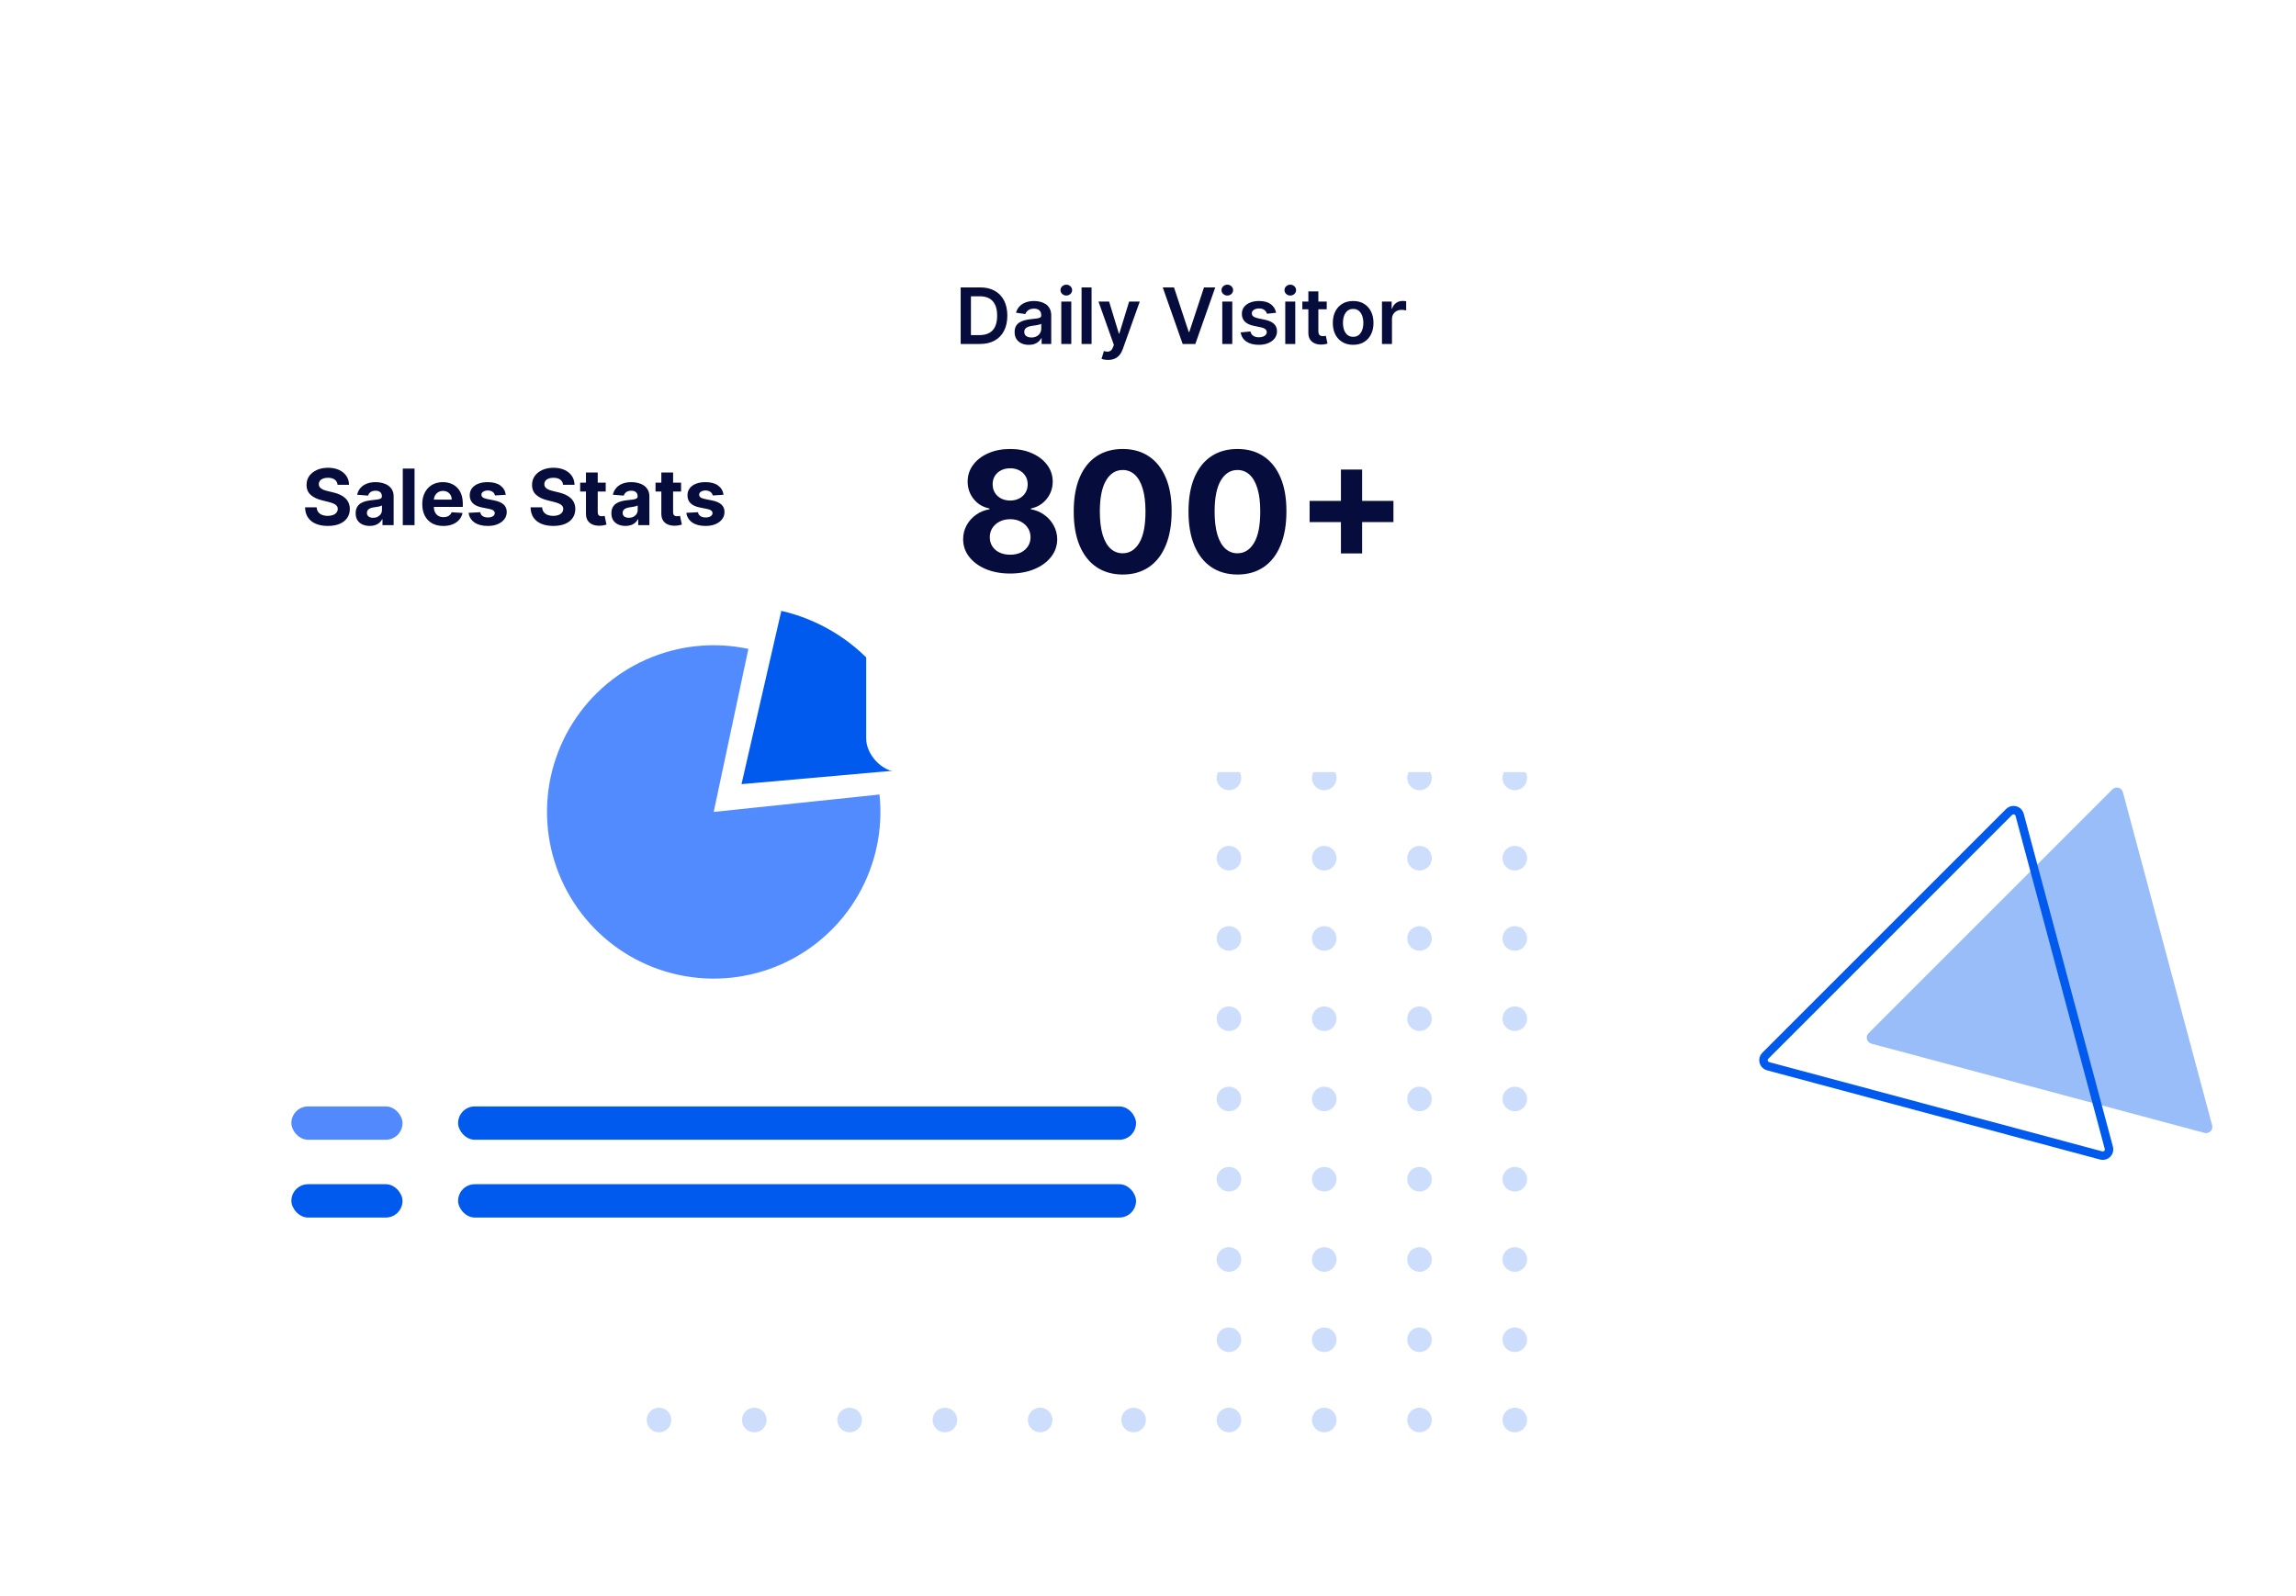 <svg width="387" height="269" viewBox="0 0 387 269" fill="none" xmlns="http://www.w3.org/2000/svg">
<path opacity="0.4" d="M343.496 183.452L315.427 175.931C314.644 175.721 314.379 174.739 314.956 174.169L335.506 153.618L356.055 133.066C356.632 132.496 357.608 132.757 357.823 133.54L365.343 161.612L372.864 189.685C373.079 190.468 372.358 191.186 371.576 190.976L343.496 183.452Z" fill="#005AEE"/>
<path d="M326.088 187.256L298.018 179.735C297.236 179.525 296.971 178.543 297.548 177.973L318.098 157.421L338.647 136.87C339.224 136.3 340.2 136.561 340.415 137.343L347.935 165.416L355.456 193.489C355.67 194.271 354.95 194.99 354.168 194.78L326.088 187.256Z" stroke="#005AEE" stroke-width="1.427" stroke-miterlimit="10"/>
<g opacity="0.2">
<path d="M113.116 104.456C112.906 105.586 111.826 106.326 110.696 106.116C109.566 105.906 108.826 104.826 109.036 103.696C109.246 102.566 110.326 101.826 111.456 102.036C112.586 102.246 113.326 103.326 113.116 104.456Z" fill="#005AEE"/>
<path d="M129.185 104.456C128.975 105.586 127.895 106.326 126.765 106.116C125.635 105.906 124.895 104.826 125.105 103.696C125.315 102.566 126.395 101.826 127.525 102.036C128.645 102.246 129.385 103.326 129.185 104.456Z" fill="#005AEE"/>
<path d="M145.246 104.456C145.036 105.586 143.955 106.326 142.825 106.116C141.695 105.906 140.955 104.826 141.165 103.696C141.375 102.566 142.456 101.826 143.586 102.036C144.706 102.246 145.456 103.326 145.246 104.456Z" fill="#005AEE"/>
<path d="M161.306 104.456C161.096 105.586 160.016 106.326 158.886 106.116C157.756 105.906 157.016 104.826 157.226 103.696C157.436 102.566 158.516 101.826 159.646 102.036C160.766 102.246 161.516 103.326 161.306 104.456Z" fill="#005AEE"/>
<path d="M177.366 104.456C177.156 105.586 176.076 106.326 174.946 106.116C173.816 105.906 173.076 104.826 173.286 103.696C173.496 102.566 174.576 101.826 175.706 102.036C176.836 102.246 177.576 103.326 177.366 104.456Z" fill="#005AEE"/>
<path d="M113.116 117.986C112.906 119.116 111.826 119.856 110.696 119.646C109.566 119.436 108.826 118.356 109.036 117.226C109.246 116.096 110.326 115.356 111.456 115.566C112.586 115.776 113.326 116.856 113.116 117.986Z" fill="#005AEE"/>
<path d="M129.185 117.986C128.975 119.116 127.895 119.856 126.765 119.646C125.635 119.436 124.895 118.356 125.105 117.226C125.315 116.096 126.395 115.356 127.525 115.566C128.645 115.776 129.385 116.856 129.185 117.986Z" fill="#005AEE"/>
<path d="M145.246 117.986C145.036 119.116 143.955 119.856 142.825 119.646C141.695 119.436 140.955 118.356 141.165 117.226C141.375 116.096 142.456 115.356 143.586 115.566C144.706 115.776 145.456 116.856 145.246 117.986Z" fill="#005AEE"/>
<path d="M161.306 117.986C161.096 119.116 160.016 119.856 158.886 119.646C157.756 119.436 157.016 118.356 157.226 117.226C157.436 116.096 158.516 115.356 159.646 115.566C160.766 115.776 161.516 116.856 161.306 117.986Z" fill="#005AEE"/>
<path d="M177.366 117.986C177.156 119.116 176.076 119.856 174.946 119.646C173.816 119.436 173.076 118.356 173.286 117.226C173.496 116.096 174.576 115.356 175.706 115.566C176.836 115.776 177.576 116.856 177.366 117.986Z" fill="#005AEE"/>
<path d="M113.116 131.515C112.906 132.645 111.826 133.385 110.696 133.175C109.566 132.965 108.826 131.885 109.036 130.755C109.246 129.625 110.326 128.885 111.456 129.095C112.586 129.305 113.326 130.385 113.116 131.515Z" fill="#005AEE"/>
<path d="M129.185 131.515C128.975 132.645 127.895 133.385 126.765 133.175C125.635 132.965 124.895 131.885 125.105 130.755C125.315 129.625 126.395 128.885 127.525 129.095C128.645 129.305 129.385 130.385 129.185 131.515Z" fill="#005AEE"/>
<path d="M145.246 131.515C145.036 132.645 143.955 133.385 142.825 133.175C141.695 132.965 140.955 131.885 141.165 130.755C141.375 129.625 142.456 128.885 143.586 129.095C144.706 129.305 145.456 130.385 145.246 131.515Z" fill="#005AEE"/>
<path d="M161.306 131.515C161.096 132.645 160.016 133.385 158.886 133.175C157.756 132.965 157.016 131.885 157.226 130.755C157.436 129.625 158.516 128.885 159.646 129.095C160.766 129.305 161.516 130.385 161.306 131.515Z" fill="#005AEE"/>
<path d="M177.366 131.515C177.156 132.645 176.076 133.385 174.946 133.175C173.816 132.965 173.076 131.885 173.286 130.755C173.496 129.625 174.576 128.885 175.706 129.095C176.836 129.305 177.576 130.385 177.366 131.515Z" fill="#005AEE"/>
<path d="M113.116 145.045C112.906 146.175 111.826 146.915 110.696 146.705C109.566 146.495 108.826 145.415 109.036 144.285C109.246 143.155 110.326 142.415 111.456 142.625C112.586 142.835 113.326 143.915 113.116 145.045Z" fill="#005AEE"/>
<path d="M129.185 145.045C128.975 146.175 127.895 146.915 126.765 146.705C125.635 146.495 124.895 145.415 125.105 144.285C125.315 143.155 126.395 142.415 127.525 142.625C128.645 142.835 129.385 143.915 129.185 145.045Z" fill="#005AEE"/>
<path d="M145.246 145.045C145.036 146.175 143.955 146.915 142.825 146.705C141.695 146.495 140.955 145.415 141.165 144.285C141.375 143.155 142.456 142.415 143.586 142.625C144.706 142.835 145.456 143.915 145.246 145.045Z" fill="#005AEE"/>
<path d="M161.306 145.045C161.096 146.175 160.016 146.915 158.886 146.705C157.756 146.495 157.016 145.415 157.226 144.285C157.436 143.155 158.516 142.415 159.646 142.625C160.766 142.835 161.516 143.915 161.306 145.045Z" fill="#005AEE"/>
<path d="M177.366 145.045C177.156 146.175 176.076 146.915 174.946 146.705C173.816 146.495 173.076 145.415 173.286 144.285C173.496 143.155 174.576 142.415 175.706 142.625C176.836 142.835 177.576 143.915 177.366 145.045Z" fill="#005AEE"/>
<path d="M113.116 158.576C112.906 159.706 111.826 160.446 110.696 160.236C109.566 160.026 108.826 158.946 109.036 157.816C109.246 156.686 110.326 155.946 111.456 156.156C112.586 156.366 113.326 157.446 113.116 158.576Z" fill="#005AEE"/>
<path d="M129.185 158.576C128.975 159.706 127.895 160.446 126.765 160.236C125.635 160.026 124.895 158.946 125.105 157.816C125.315 156.686 126.395 155.946 127.525 156.156C128.655 156.366 129.385 157.446 129.185 158.576Z" fill="#005AEE"/>
<path d="M145.246 158.576C145.036 159.706 143.955 160.446 142.825 160.236C141.695 160.026 140.955 158.946 141.165 157.816C141.375 156.686 142.456 155.946 143.586 156.156C144.706 156.366 145.456 157.446 145.246 158.576Z" fill="#005AEE"/>
<path d="M161.306 158.576C161.096 159.706 160.016 160.446 158.886 160.236C157.756 160.026 157.016 158.946 157.226 157.816C157.436 156.686 158.516 155.946 159.646 156.156C160.766 156.366 161.516 157.446 161.306 158.576Z" fill="#005AEE"/>
<path d="M177.366 158.576C177.156 159.706 176.076 160.446 174.946 160.236C173.816 160.026 173.076 158.946 173.286 157.816C173.496 156.686 174.576 155.946 175.706 156.156C176.836 156.366 177.576 157.446 177.366 158.576Z" fill="#005AEE"/>
<path d="M113.116 172.106C112.906 173.236 111.826 173.976 110.696 173.766C109.566 173.556 108.826 172.476 109.036 171.346C109.246 170.216 110.326 169.476 111.456 169.686C112.586 169.896 113.326 170.976 113.116 172.106Z" fill="#005AEE"/>
<path d="M129.185 172.106C128.975 173.236 127.895 173.976 126.765 173.766C125.635 173.556 124.895 172.476 125.105 171.346C125.315 170.216 126.395 169.476 127.525 169.686C128.655 169.896 129.385 170.976 129.185 172.106Z" fill="#005AEE"/>
<path d="M145.246 172.106C145.036 173.236 143.955 173.976 142.825 173.766C141.695 173.556 140.955 172.476 141.165 171.346C141.375 170.216 142.456 169.476 143.586 169.686C144.706 169.896 145.456 170.976 145.246 172.106Z" fill="#005AEE"/>
<path d="M161.306 172.106C161.096 173.236 160.016 173.976 158.886 173.766C157.756 173.556 157.016 172.476 157.226 171.346C157.436 170.216 158.516 169.476 159.646 169.686C160.766 169.896 161.516 170.976 161.306 172.106Z" fill="#005AEE"/>
<path d="M177.366 172.106C177.156 173.236 176.076 173.976 174.946 173.766C173.816 173.556 173.076 172.476 173.286 171.346C173.496 170.216 174.576 169.476 175.706 169.686C176.836 169.896 177.576 170.976 177.366 172.106Z" fill="#005AEE"/>
<path d="M113.116 185.635C112.906 186.765 111.826 187.505 110.696 187.295C109.566 187.085 108.826 186.005 109.036 184.875C109.246 183.745 110.326 183.005 111.456 183.215C112.586 183.425 113.326 184.505 113.116 185.635Z" fill="#005AEE"/>
<path d="M129.185 185.635C128.975 186.765 127.895 187.505 126.765 187.295C125.635 187.085 124.895 186.005 125.105 184.875C125.315 183.745 126.395 183.005 127.525 183.215C128.645 183.425 129.385 184.505 129.185 185.635Z" fill="#005AEE"/>
<path d="M145.246 185.635C145.036 186.765 143.955 187.505 142.825 187.295C141.695 187.085 140.955 186.005 141.165 184.875C141.375 183.745 142.456 183.005 143.586 183.215C144.706 183.425 145.456 184.505 145.246 185.635Z" fill="#005AEE"/>
<path d="M161.306 185.635C161.096 186.765 160.016 187.505 158.886 187.295C157.756 187.085 157.016 186.005 157.226 184.875C157.436 183.745 158.516 183.005 159.646 183.215C160.766 183.425 161.516 184.505 161.306 185.635Z" fill="#005AEE"/>
<path d="M177.366 185.635C177.156 186.765 176.076 187.505 174.946 187.295C173.816 187.085 173.076 186.005 173.286 184.875C173.496 183.745 174.576 183.005 175.706 183.215C176.836 183.425 177.576 184.505 177.366 185.635Z" fill="#005AEE"/>
<path d="M113.116 199.166C112.906 200.296 111.826 201.036 110.696 200.826C109.566 200.616 108.826 199.536 109.036 198.406C109.246 197.276 110.326 196.536 111.456 196.746C112.586 196.956 113.326 198.036 113.116 199.166Z" fill="#005AEE"/>
<path d="M129.185 199.166C128.975 200.296 127.895 201.036 126.765 200.826C125.635 200.616 124.895 199.536 125.105 198.406C125.315 197.276 126.395 196.536 127.525 196.746C128.645 196.956 129.385 198.036 129.185 199.166Z" fill="#005AEE"/>
<path d="M145.246 199.166C145.036 200.296 143.955 201.036 142.825 200.826C141.695 200.616 140.955 199.536 141.165 198.406C141.375 197.276 142.456 196.536 143.586 196.746C144.706 196.956 145.456 198.036 145.246 199.166Z" fill="#005AEE"/>
<path d="M161.306 199.166C161.096 200.296 160.016 201.036 158.886 200.826C157.756 200.616 157.016 199.536 157.226 198.406C157.436 197.276 158.516 196.536 159.646 196.746C160.766 196.956 161.516 198.036 161.306 199.166Z" fill="#005AEE"/>
<path d="M177.366 199.166C177.156 200.296 176.076 201.036 174.946 200.826C173.816 200.616 173.076 199.536 173.286 198.406C173.496 197.276 174.576 196.536 175.706 196.746C176.836 196.956 177.576 198.036 177.366 199.166Z" fill="#005AEE"/>
<path d="M113.116 212.696C112.906 213.826 111.826 214.566 110.696 214.356C109.566 214.146 108.826 213.066 109.036 211.936C109.246 210.806 110.326 210.066 111.456 210.276C112.586 210.486 113.326 211.566 113.116 212.696Z" fill="#005AEE"/>
<path d="M129.185 212.696C128.975 213.826 127.895 214.566 126.765 214.356C125.635 214.146 124.895 213.066 125.105 211.936C125.315 210.806 126.395 210.066 127.525 210.276C128.645 210.486 129.385 211.566 129.185 212.696Z" fill="#005AEE"/>
<path d="M145.246 212.696C145.036 213.826 143.955 214.566 142.825 214.356C141.695 214.146 140.955 213.066 141.165 211.936C141.375 210.806 142.456 210.066 143.586 210.276C144.706 210.486 145.456 211.566 145.246 212.696Z" fill="#005AEE"/>
<path d="M161.306 212.696C161.096 213.826 160.016 214.566 158.886 214.356C157.756 214.146 157.016 213.066 157.226 211.936C157.436 210.806 158.516 210.066 159.646 210.276C160.766 210.486 161.516 211.566 161.306 212.696Z" fill="#005AEE"/>
<path d="M177.366 212.696C177.156 213.826 176.076 214.566 174.946 214.356C173.816 214.146 173.076 213.066 173.286 211.936C173.496 210.806 174.576 210.066 175.706 210.276C176.836 210.486 177.576 211.566 177.366 212.696Z" fill="#005AEE"/>
<path d="M113.116 226.225C112.906 227.355 111.826 228.095 110.696 227.885C109.566 227.675 108.826 226.595 109.036 225.465C109.246 224.335 110.326 223.595 111.456 223.805C112.586 224.015 113.326 225.095 113.116 226.225Z" fill="#005AEE"/>
<path d="M129.185 226.225C128.975 227.355 127.895 228.095 126.765 227.885C125.635 227.675 124.895 226.595 125.105 225.465C125.315 224.335 126.395 223.595 127.525 223.805C128.645 224.015 129.385 225.095 129.185 226.225Z" fill="#005AEE"/>
<path d="M145.246 226.225C145.036 227.355 143.955 228.095 142.825 227.885C141.695 227.675 140.955 226.595 141.165 225.465C141.375 224.335 142.456 223.595 143.586 223.805C144.706 224.015 145.456 225.095 145.246 226.225Z" fill="#005AEE"/>
<path d="M161.306 226.225C161.096 227.355 160.016 228.095 158.886 227.885C157.756 227.675 157.016 226.595 157.226 225.465C157.436 224.335 158.516 223.595 159.646 223.805C160.766 224.015 161.516 225.095 161.306 226.225Z" fill="#005AEE"/>
<path d="M177.366 226.225C177.156 227.355 176.076 228.095 174.946 227.885C173.816 227.675 173.076 226.595 173.286 225.465C173.496 224.335 174.576 223.595 175.706 223.805C176.836 224.015 177.576 225.095 177.366 226.225Z" fill="#005AEE"/>
<path d="M113.116 239.755C112.906 240.885 111.826 241.625 110.696 241.415C109.566 241.205 108.826 240.125 109.036 238.995C109.246 237.865 110.326 237.125 111.456 237.335C112.586 237.545 113.326 238.625 113.116 239.755Z" fill="#005AEE"/>
<path d="M129.185 239.755C128.975 240.885 127.895 241.625 126.765 241.415C125.635 241.205 124.895 240.125 125.105 238.995C125.315 237.865 126.395 237.125 127.525 237.335C128.645 237.545 129.385 238.625 129.185 239.755Z" fill="#005AEE"/>
<path d="M145.246 239.755C145.036 240.885 143.955 241.625 142.825 241.415C141.695 241.205 140.955 240.125 141.165 238.995C141.375 237.865 142.456 237.125 143.586 237.335C144.706 237.545 145.456 238.625 145.246 239.755Z" fill="#005AEE"/>
<path d="M161.306 239.755C161.096 240.885 160.016 241.625 158.886 241.415C157.756 241.205 157.016 240.125 157.226 238.995C157.436 237.865 158.516 237.125 159.646 237.335C160.766 237.545 161.516 238.625 161.306 239.755Z" fill="#005AEE"/>
<path d="M177.366 239.755C177.156 240.885 176.076 241.625 174.946 241.415C173.816 241.205 173.076 240.125 173.286 238.995C173.496 237.865 174.576 237.125 175.706 237.335C176.836 237.545 177.576 238.625 177.366 239.755Z" fill="#005AEE"/>
<path d="M193.116 104.456C192.906 105.586 191.826 106.326 190.696 106.116C189.566 105.906 188.826 104.826 189.036 103.696C189.246 102.566 190.326 101.826 191.456 102.036C192.586 102.246 193.326 103.326 193.116 104.456Z" fill="#005AEE"/>
<path d="M209.185 104.456C208.975 105.586 207.895 106.326 206.765 106.116C205.635 105.906 204.895 104.826 205.105 103.696C205.315 102.566 206.395 101.826 207.525 102.036C208.645 102.246 209.385 103.326 209.185 104.456Z" fill="#005AEE"/>
<path d="M225.246 104.456C225.036 105.586 223.955 106.326 222.825 106.116C221.695 105.906 220.955 104.826 221.165 103.696C221.375 102.566 222.456 101.826 223.586 102.036C224.706 102.246 225.456 103.326 225.246 104.456Z" fill="#005AEE"/>
<path d="M241.306 104.456C241.096 105.586 240.016 106.326 238.886 106.116C237.756 105.906 237.016 104.826 237.226 103.696C237.436 102.566 238.516 101.826 239.646 102.036C240.766 102.246 241.516 103.326 241.306 104.456Z" fill="#005AEE"/>
<path d="M257.366 104.456C257.156 105.586 256.076 106.326 254.946 106.116C253.816 105.906 253.076 104.826 253.286 103.696C253.496 102.566 254.576 101.826 255.706 102.036C256.836 102.246 257.576 103.326 257.366 104.456Z" fill="#005AEE"/>
<path d="M193.116 117.986C192.906 119.116 191.826 119.856 190.696 119.646C189.566 119.436 188.826 118.356 189.036 117.226C189.246 116.096 190.326 115.356 191.456 115.566C192.586 115.776 193.326 116.856 193.116 117.986Z" fill="#005AEE"/>
<path d="M209.185 117.986C208.975 119.116 207.895 119.856 206.765 119.646C205.635 119.436 204.895 118.356 205.105 117.226C205.315 116.096 206.395 115.356 207.525 115.566C208.645 115.776 209.385 116.856 209.185 117.986Z" fill="#005AEE"/>
<path d="M225.246 117.986C225.036 119.116 223.955 119.856 222.825 119.646C221.695 119.436 220.955 118.356 221.165 117.226C221.375 116.096 222.456 115.356 223.586 115.566C224.706 115.776 225.456 116.856 225.246 117.986Z" fill="#005AEE"/>
<path d="M241.306 117.986C241.096 119.116 240.016 119.856 238.886 119.646C237.756 119.436 237.016 118.356 237.226 117.226C237.436 116.096 238.516 115.356 239.646 115.566C240.766 115.776 241.516 116.856 241.306 117.986Z" fill="#005AEE"/>
<path d="M257.366 117.986C257.156 119.116 256.076 119.856 254.946 119.646C253.816 119.436 253.076 118.356 253.286 117.226C253.496 116.096 254.576 115.356 255.706 115.566C256.836 115.776 257.576 116.856 257.366 117.986Z" fill="#005AEE"/>
<path d="M193.116 131.515C192.906 132.645 191.826 133.385 190.696 133.175C189.566 132.965 188.826 131.885 189.036 130.755C189.246 129.625 190.326 128.885 191.456 129.095C192.586 129.305 193.326 130.385 193.116 131.515Z" fill="#005AEE"/>
<path d="M209.185 131.515C208.975 132.645 207.895 133.385 206.765 133.175C205.635 132.965 204.895 131.885 205.105 130.755C205.315 129.625 206.395 128.885 207.525 129.095C208.645 129.305 209.385 130.385 209.185 131.515Z" fill="#005AEE"/>
<path d="M225.246 131.515C225.036 132.645 223.955 133.385 222.825 133.175C221.695 132.965 220.955 131.885 221.165 130.755C221.375 129.625 222.456 128.885 223.586 129.095C224.706 129.305 225.456 130.385 225.246 131.515Z" fill="#005AEE"/>
<path d="M241.306 131.515C241.096 132.645 240.016 133.385 238.886 133.175C237.756 132.965 237.016 131.885 237.226 130.755C237.436 129.625 238.516 128.885 239.646 129.095C240.766 129.305 241.516 130.385 241.306 131.515Z" fill="#005AEE"/>
<path d="M257.366 131.515C257.156 132.645 256.076 133.385 254.946 133.175C253.816 132.965 253.076 131.885 253.286 130.755C253.496 129.625 254.576 128.885 255.706 129.095C256.836 129.305 257.576 130.385 257.366 131.515Z" fill="#005AEE"/>
<path d="M193.116 145.045C192.906 146.175 191.826 146.915 190.696 146.705C189.566 146.495 188.826 145.415 189.036 144.285C189.246 143.155 190.326 142.415 191.456 142.625C192.586 142.835 193.326 143.915 193.116 145.045Z" fill="#005AEE"/>
<path d="M209.185 145.045C208.975 146.175 207.895 146.915 206.765 146.705C205.635 146.495 204.895 145.415 205.105 144.285C205.315 143.155 206.395 142.415 207.525 142.625C208.645 142.835 209.385 143.915 209.185 145.045Z" fill="#005AEE"/>
<path d="M225.246 145.045C225.036 146.175 223.955 146.915 222.825 146.705C221.695 146.495 220.955 145.415 221.165 144.285C221.375 143.155 222.456 142.415 223.586 142.625C224.706 142.835 225.456 143.915 225.246 145.045Z" fill="#005AEE"/>
<path d="M241.306 145.045C241.096 146.175 240.016 146.915 238.886 146.705C237.756 146.495 237.016 145.415 237.226 144.285C237.436 143.155 238.516 142.415 239.646 142.625C240.766 142.835 241.516 143.915 241.306 145.045Z" fill="#005AEE"/>
<path d="M257.366 145.045C257.156 146.175 256.076 146.915 254.946 146.705C253.816 146.495 253.076 145.415 253.286 144.285C253.496 143.155 254.576 142.415 255.706 142.625C256.836 142.835 257.576 143.915 257.366 145.045Z" fill="#005AEE"/>
<path d="M193.116 158.576C192.906 159.706 191.826 160.446 190.696 160.236C189.566 160.026 188.826 158.946 189.036 157.816C189.246 156.686 190.326 155.946 191.456 156.156C192.586 156.366 193.326 157.446 193.116 158.576Z" fill="#005AEE"/>
<path d="M209.185 158.576C208.975 159.706 207.895 160.446 206.765 160.236C205.635 160.026 204.895 158.946 205.105 157.816C205.315 156.686 206.395 155.946 207.525 156.156C208.655 156.366 209.385 157.446 209.185 158.576Z" fill="#005AEE"/>
<path d="M225.246 158.576C225.036 159.706 223.955 160.446 222.825 160.236C221.695 160.026 220.955 158.946 221.165 157.816C221.375 156.686 222.456 155.946 223.586 156.156C224.706 156.366 225.456 157.446 225.246 158.576Z" fill="#005AEE"/>
<path d="M241.306 158.576C241.096 159.706 240.016 160.446 238.886 160.236C237.756 160.026 237.016 158.946 237.226 157.816C237.436 156.686 238.516 155.946 239.646 156.156C240.766 156.366 241.516 157.446 241.306 158.576Z" fill="#005AEE"/>
<path d="M257.366 158.576C257.156 159.706 256.076 160.446 254.946 160.236C253.816 160.026 253.076 158.946 253.286 157.816C253.496 156.686 254.576 155.946 255.706 156.156C256.836 156.366 257.576 157.446 257.366 158.576Z" fill="#005AEE"/>
<path d="M193.116 172.106C192.906 173.236 191.826 173.976 190.696 173.766C189.566 173.556 188.826 172.476 189.036 171.346C189.246 170.216 190.326 169.476 191.456 169.686C192.586 169.896 193.326 170.976 193.116 172.106Z" fill="#005AEE"/>
<path d="M209.185 172.106C208.975 173.236 207.895 173.976 206.765 173.766C205.635 173.556 204.895 172.476 205.105 171.346C205.315 170.216 206.395 169.476 207.525 169.686C208.655 169.896 209.385 170.976 209.185 172.106Z" fill="#005AEE"/>
<path d="M225.246 172.106C225.036 173.236 223.955 173.976 222.825 173.766C221.695 173.556 220.955 172.476 221.165 171.346C221.375 170.216 222.456 169.476 223.586 169.686C224.706 169.896 225.456 170.976 225.246 172.106Z" fill="#005AEE"/>
<path d="M241.306 172.106C241.096 173.236 240.016 173.976 238.886 173.766C237.756 173.556 237.016 172.476 237.226 171.346C237.436 170.216 238.516 169.476 239.646 169.686C240.766 169.896 241.516 170.976 241.306 172.106Z" fill="#005AEE"/>
<path d="M257.366 172.106C257.156 173.236 256.076 173.976 254.946 173.766C253.816 173.556 253.076 172.476 253.286 171.346C253.496 170.216 254.576 169.476 255.706 169.686C256.836 169.896 257.576 170.976 257.366 172.106Z" fill="#005AEE"/>
<path d="M193.116 185.635C192.906 186.765 191.826 187.505 190.696 187.295C189.566 187.085 188.826 186.005 189.036 184.875C189.246 183.745 190.326 183.005 191.456 183.215C192.586 183.425 193.326 184.505 193.116 185.635Z" fill="#005AEE"/>
<path d="M209.185 185.635C208.975 186.765 207.895 187.505 206.765 187.295C205.635 187.085 204.895 186.005 205.105 184.875C205.315 183.745 206.395 183.005 207.525 183.215C208.645 183.425 209.385 184.505 209.185 185.635Z" fill="#005AEE"/>
<path d="M225.246 185.635C225.036 186.765 223.955 187.505 222.825 187.295C221.695 187.085 220.955 186.005 221.165 184.875C221.375 183.745 222.456 183.005 223.586 183.215C224.706 183.425 225.456 184.505 225.246 185.635Z" fill="#005AEE"/>
<path d="M241.306 185.635C241.096 186.765 240.016 187.505 238.886 187.295C237.756 187.085 237.016 186.005 237.226 184.875C237.436 183.745 238.516 183.005 239.646 183.215C240.766 183.425 241.516 184.505 241.306 185.635Z" fill="#005AEE"/>
<path d="M257.366 185.635C257.156 186.765 256.076 187.505 254.946 187.295C253.816 187.085 253.076 186.005 253.286 184.875C253.496 183.745 254.576 183.005 255.706 183.215C256.836 183.425 257.576 184.505 257.366 185.635Z" fill="#005AEE"/>
<path d="M193.116 199.166C192.906 200.296 191.826 201.036 190.696 200.826C189.566 200.616 188.826 199.536 189.036 198.406C189.246 197.276 190.326 196.536 191.456 196.746C192.586 196.956 193.326 198.036 193.116 199.166Z" fill="#005AEE"/>
<path d="M209.185 199.166C208.975 200.296 207.895 201.036 206.765 200.826C205.635 200.616 204.895 199.536 205.105 198.406C205.315 197.276 206.395 196.536 207.525 196.746C208.645 196.956 209.385 198.036 209.185 199.166Z" fill="#005AEE"/>
<path d="M225.246 199.166C225.036 200.296 223.955 201.036 222.825 200.826C221.695 200.616 220.955 199.536 221.165 198.406C221.375 197.276 222.456 196.536 223.586 196.746C224.706 196.956 225.456 198.036 225.246 199.166Z" fill="#005AEE"/>
<path d="M241.306 199.166C241.096 200.296 240.016 201.036 238.886 200.826C237.756 200.616 237.016 199.536 237.226 198.406C237.436 197.276 238.516 196.536 239.646 196.746C240.766 196.956 241.516 198.036 241.306 199.166Z" fill="#005AEE"/>
<path d="M257.366 199.166C257.156 200.296 256.076 201.036 254.946 200.826C253.816 200.616 253.076 199.536 253.286 198.406C253.496 197.276 254.576 196.536 255.706 196.746C256.836 196.956 257.576 198.036 257.366 199.166Z" fill="#005AEE"/>
<path d="M193.116 212.696C192.906 213.826 191.826 214.566 190.696 214.356C189.566 214.146 188.826 213.066 189.036 211.936C189.246 210.806 190.326 210.066 191.456 210.276C192.586 210.486 193.326 211.566 193.116 212.696Z" fill="#005AEE"/>
<path d="M209.185 212.696C208.975 213.826 207.895 214.566 206.765 214.356C205.635 214.146 204.895 213.066 205.105 211.936C205.315 210.806 206.395 210.066 207.525 210.276C208.645 210.486 209.385 211.566 209.185 212.696Z" fill="#005AEE"/>
<path d="M225.246 212.696C225.036 213.826 223.955 214.566 222.825 214.356C221.695 214.146 220.955 213.066 221.165 211.936C221.375 210.806 222.456 210.066 223.586 210.276C224.706 210.486 225.456 211.566 225.246 212.696Z" fill="#005AEE"/>
<path d="M241.306 212.696C241.096 213.826 240.016 214.566 238.886 214.356C237.756 214.146 237.016 213.066 237.226 211.936C237.436 210.806 238.516 210.066 239.646 210.276C240.766 210.486 241.516 211.566 241.306 212.696Z" fill="#005AEE"/>
<path d="M257.366 212.696C257.156 213.826 256.076 214.566 254.946 214.356C253.816 214.146 253.076 213.066 253.286 211.936C253.496 210.806 254.576 210.066 255.706 210.276C256.836 210.486 257.576 211.566 257.366 212.696Z" fill="#005AEE"/>
<path d="M193.116 226.225C192.906 227.355 191.826 228.095 190.696 227.885C189.566 227.675 188.826 226.595 189.036 225.465C189.246 224.335 190.326 223.595 191.456 223.805C192.586 224.015 193.326 225.095 193.116 226.225Z" fill="#005AEE"/>
<path d="M209.185 226.225C208.975 227.355 207.895 228.095 206.765 227.885C205.635 227.675 204.895 226.595 205.105 225.465C205.315 224.335 206.395 223.595 207.525 223.805C208.645 224.015 209.385 225.095 209.185 226.225Z" fill="#005AEE"/>
<path d="M225.246 226.225C225.036 227.355 223.955 228.095 222.825 227.885C221.695 227.675 220.955 226.595 221.165 225.465C221.375 224.335 222.456 223.595 223.586 223.805C224.706 224.015 225.456 225.095 225.246 226.225Z" fill="#005AEE"/>
<path d="M241.306 226.225C241.096 227.355 240.016 228.095 238.886 227.885C237.756 227.675 237.016 226.595 237.226 225.465C237.436 224.335 238.516 223.595 239.646 223.805C240.766 224.015 241.516 225.095 241.306 226.225Z" fill="#005AEE"/>
<path d="M257.366 226.225C257.156 227.355 256.076 228.095 254.946 227.885C253.816 227.675 253.076 226.595 253.286 225.465C253.496 224.335 254.576 223.595 255.706 223.805C256.836 224.015 257.576 225.095 257.366 226.225Z" fill="#005AEE"/>
<path d="M193.116 239.755C192.906 240.885 191.826 241.625 190.696 241.415C189.566 241.205 188.826 240.125 189.036 238.995C189.246 237.865 190.326 237.125 191.456 237.335C192.586 237.545 193.326 238.625 193.116 239.755Z" fill="#005AEE"/>
<path d="M209.185 239.755C208.975 240.885 207.895 241.625 206.765 241.415C205.635 241.205 204.895 240.125 205.105 238.995C205.315 237.865 206.395 237.125 207.525 237.335C208.645 237.545 209.385 238.625 209.185 239.755Z" fill="#005AEE"/>
<path d="M225.246 239.755C225.036 240.885 223.955 241.625 222.825 241.415C221.695 241.205 220.955 240.125 221.165 238.995C221.375 237.865 222.456 237.125 223.586 237.335C224.706 237.545 225.456 238.625 225.246 239.755Z" fill="#005AEE"/>
<path d="M241.306 239.755C241.096 240.885 240.016 241.625 238.886 241.415C237.756 241.205 237.016 240.125 237.226 238.995C237.436 237.865 238.516 237.125 239.646 237.335C240.766 237.545 241.516 238.625 241.306 239.755Z" fill="#005AEE"/>
<path d="M257.366 239.755C257.156 240.885 256.076 241.625 254.946 241.415C253.816 241.205 253.076 240.125 253.286 238.995C253.496 237.865 254.576 237.125 255.706 237.335C256.836 237.545 257.576 238.625 257.366 239.755Z" fill="#005AEE"/>
</g>
<g filter="url(#filter0_d_380_453)">
<rect x="36" y="61" width="168.597" height="164.851" rx="5.62" fill="white"/>
</g>
<path d="M56.902 81.727C56.865 81.351 56.705 81.059 56.422 80.851C56.14 80.643 55.756 80.539 55.272 80.539C54.943 80.539 54.665 80.586 54.438 80.679C54.212 80.769 54.038 80.894 53.917 81.056C53.799 81.217 53.74 81.4 53.74 81.605C53.734 81.776 53.77 81.925 53.847 82.052C53.928 82.18 54.038 82.29 54.178 82.383C54.317 82.473 54.479 82.552 54.662 82.621C54.845 82.686 55.041 82.742 55.249 82.788L56.106 82.993C56.522 83.086 56.903 83.21 57.251 83.366C57.599 83.521 57.9 83.712 58.154 83.938C58.409 84.165 58.606 84.432 58.746 84.739C58.889 85.047 58.962 85.399 58.965 85.796C58.962 86.38 58.813 86.886 58.518 87.314C58.226 87.74 57.804 88.07 57.251 88.306C56.702 88.539 56.039 88.656 55.263 88.656C54.493 88.656 53.822 88.538 53.251 88.302C52.683 88.066 52.239 87.716 51.919 87.254C51.603 86.788 51.437 86.212 51.421 85.526H53.372C53.394 85.846 53.485 86.113 53.647 86.327C53.811 86.538 54.03 86.698 54.303 86.807C54.58 86.912 54.892 86.965 55.239 86.965C55.581 86.965 55.877 86.915 56.129 86.816C56.383 86.717 56.581 86.579 56.72 86.402C56.86 86.225 56.93 86.021 56.93 85.792C56.93 85.578 56.866 85.397 56.739 85.251C56.615 85.106 56.431 84.981 56.189 84.879C55.95 84.777 55.657 84.683 55.309 84.6L54.271 84.339C53.467 84.143 52.832 83.838 52.366 83.421C51.901 83.005 51.669 82.445 51.672 81.74C51.669 81.163 51.823 80.659 52.133 80.227C52.447 79.796 52.877 79.459 53.423 79.216C53.97 78.974 54.591 78.853 55.286 78.853C55.994 78.853 56.612 78.974 57.139 79.216C57.67 79.459 58.083 79.796 58.378 80.227C58.673 80.659 58.825 81.158 58.834 81.727H56.902ZM62.323 88.656C61.867 88.656 61.46 88.576 61.103 88.418C60.746 88.257 60.464 88.019 60.256 87.706C60.051 87.389 59.949 86.995 59.949 86.523C59.949 86.125 60.021 85.792 60.167 85.522C60.313 85.251 60.512 85.034 60.763 84.87C61.015 84.705 61.3 84.581 61.62 84.497C61.943 84.413 62.281 84.354 62.635 84.32C63.051 84.277 63.387 84.236 63.641 84.199C63.896 84.159 64.081 84.1 64.195 84.022C64.31 83.945 64.368 83.83 64.368 83.678V83.65C64.368 83.355 64.275 83.127 64.088 82.965C63.905 82.804 63.644 82.723 63.306 82.723C62.949 82.723 62.665 82.802 62.454 82.96C62.243 83.116 62.103 83.311 62.035 83.547L60.2 83.398C60.293 82.964 60.476 82.588 60.749 82.271C61.023 81.951 61.375 81.706 61.806 81.535C62.241 81.362 62.744 81.275 63.315 81.275C63.713 81.275 64.093 81.321 64.456 81.415C64.822 81.508 65.147 81.652 65.429 81.847C65.715 82.043 65.94 82.295 66.105 82.602C66.269 82.906 66.351 83.271 66.351 83.696V88.52H64.47V87.529H64.414C64.299 87.752 64.146 87.949 63.953 88.12C63.761 88.288 63.529 88.42 63.259 88.516C62.989 88.609 62.677 88.656 62.323 88.656ZM62.892 87.287C63.183 87.287 63.441 87.229 63.664 87.114C63.888 86.996 64.063 86.838 64.191 86.639C64.318 86.441 64.382 86.216 64.382 85.964V85.205C64.32 85.245 64.234 85.283 64.126 85.317C64.02 85.348 63.9 85.377 63.767 85.405C63.633 85.43 63.5 85.453 63.366 85.475C63.233 85.494 63.112 85.511 63.003 85.526C62.77 85.56 62.567 85.615 62.393 85.689C62.219 85.764 62.084 85.865 61.988 85.992C61.892 86.116 61.844 86.271 61.844 86.458C61.844 86.728 61.941 86.934 62.137 87.077C62.336 87.217 62.587 87.287 62.892 87.287ZM69.874 78.984V88.52H67.89V78.984H69.874ZM74.723 88.66C73.987 88.66 73.354 88.511 72.823 88.213C72.295 87.912 71.888 87.487 71.603 86.937C71.317 86.385 71.174 85.731 71.174 84.977C71.174 84.241 71.317 83.595 71.603 83.04C71.888 82.484 72.29 82.051 72.809 81.74C73.331 81.43 73.942 81.275 74.644 81.275C75.116 81.275 75.555 81.351 75.962 81.503C76.371 81.652 76.728 81.877 77.032 82.178C77.34 82.479 77.579 82.858 77.75 83.314C77.92 83.768 78.006 84.299 78.006 84.907V85.452H71.966V84.222H76.138C76.138 83.937 76.076 83.684 75.952 83.463C75.828 83.243 75.656 83.071 75.435 82.947C75.218 82.819 74.965 82.756 74.676 82.756C74.375 82.756 74.108 82.825 73.875 82.965C73.646 83.102 73.466 83.286 73.335 83.519C73.205 83.749 73.138 84.005 73.135 84.288V85.456C73.135 85.81 73.2 86.116 73.331 86.374C73.464 86.632 73.652 86.83 73.894 86.97C74.136 87.109 74.423 87.179 74.755 87.179C74.976 87.179 75.178 87.148 75.361 87.086C75.544 87.024 75.701 86.931 75.831 86.807C75.962 86.683 76.061 86.531 76.129 86.35L77.964 86.472C77.871 86.912 77.68 87.297 77.391 87.626C77.106 87.952 76.736 88.207 76.283 88.39C75.833 88.57 75.313 88.66 74.723 88.66ZM85.251 83.407L83.435 83.519C83.404 83.364 83.338 83.224 83.235 83.1C83.133 82.973 82.998 82.872 82.83 82.797C82.665 82.72 82.468 82.681 82.239 82.681C81.931 82.681 81.672 82.746 81.461 82.877C81.25 83.004 81.144 83.175 81.144 83.389C81.144 83.56 81.213 83.704 81.349 83.822C81.486 83.94 81.72 84.035 82.052 84.106L83.347 84.367C84.042 84.51 84.561 84.739 84.902 85.056C85.244 85.373 85.415 85.789 85.415 86.304C85.415 86.773 85.276 87.184 85 87.538C84.727 87.892 84.351 88.168 83.873 88.367C83.398 88.562 82.85 88.66 82.229 88.66C81.282 88.66 80.528 88.463 79.966 88.069C79.407 87.671 79.08 87.131 78.984 86.448L80.935 86.346C80.994 86.635 81.137 86.855 81.363 87.007C81.59 87.156 81.88 87.231 82.234 87.231C82.582 87.231 82.861 87.164 83.072 87.03C83.286 86.894 83.395 86.718 83.398 86.504C83.395 86.324 83.319 86.177 83.17 86.062C83.021 85.944 82.791 85.854 82.481 85.792L81.242 85.545C80.544 85.405 80.024 85.163 79.682 84.819C79.344 84.474 79.175 84.035 79.175 83.501C79.175 83.041 79.299 82.645 79.547 82.313C79.799 81.981 80.151 81.725 80.604 81.545C81.061 81.365 81.594 81.275 82.206 81.275C83.109 81.275 83.82 81.466 84.339 81.847C84.86 82.229 85.165 82.749 85.251 83.407ZM94.909 81.727C94.872 81.351 94.712 81.059 94.43 80.851C94.147 80.643 93.764 80.539 93.28 80.539C92.951 80.539 92.673 80.586 92.446 80.679C92.219 80.769 92.046 80.894 91.924 81.056C91.807 81.217 91.748 81.4 91.748 81.605C91.741 81.776 91.777 81.925 91.855 82.052C91.935 82.18 92.046 82.29 92.185 82.383C92.325 82.473 92.486 82.552 92.67 82.621C92.853 82.686 93.048 82.742 93.256 82.788L94.113 82.993C94.529 83.086 94.911 83.21 95.259 83.366C95.606 83.521 95.907 83.712 96.162 83.938C96.417 84.165 96.614 84.432 96.754 84.739C96.896 85.047 96.969 85.399 96.972 85.796C96.969 86.38 96.82 86.886 96.525 87.314C96.234 87.74 95.811 88.07 95.259 88.306C94.709 88.539 94.046 88.656 93.27 88.656C92.5 88.656 91.83 88.538 91.259 88.302C90.691 88.066 90.247 87.716 89.927 87.254C89.61 86.788 89.444 86.212 89.429 85.526H91.38C91.401 85.846 91.493 86.113 91.654 86.327C91.819 86.538 92.038 86.698 92.311 86.807C92.587 86.912 92.899 86.965 93.247 86.965C93.588 86.965 93.885 86.915 94.136 86.816C94.391 86.717 94.588 86.579 94.728 86.402C94.868 86.225 94.937 86.021 94.937 85.792C94.937 85.578 94.874 85.397 94.746 85.251C94.622 85.106 94.439 84.981 94.197 84.879C93.958 84.777 93.665 84.683 93.317 84.6L92.278 84.339C91.474 84.143 90.84 83.838 90.374 83.421C89.908 83.005 89.677 82.445 89.68 81.74C89.677 81.163 89.831 80.659 90.141 80.227C90.455 79.796 90.885 79.459 91.431 79.216C91.977 78.974 92.598 78.853 93.294 78.853C94.001 78.853 94.619 78.974 95.147 79.216C95.678 79.459 96.091 79.796 96.386 80.227C96.68 80.659 96.833 81.158 96.842 81.727H94.909ZM102.096 81.368V82.858H97.788V81.368H102.096ZM98.766 79.654H100.75V86.323C100.75 86.506 100.778 86.648 100.834 86.751C100.89 86.85 100.967 86.92 101.067 86.96C101.169 87.001 101.287 87.021 101.421 87.021C101.514 87.021 101.607 87.013 101.7 86.998C101.793 86.979 101.865 86.965 101.914 86.956L102.226 88.432C102.127 88.463 101.987 88.499 101.807 88.539C101.627 88.583 101.408 88.609 101.151 88.618C100.672 88.637 100.253 88.573 99.893 88.427C99.536 88.281 99.258 88.055 99.06 87.748C98.861 87.44 98.763 87.052 98.766 86.583V79.654ZM105.428 88.656C104.971 88.656 104.565 88.576 104.208 88.418C103.851 88.257 103.568 88.019 103.36 87.706C103.155 87.389 103.053 86.995 103.053 86.523C103.053 86.125 103.126 85.792 103.272 85.522C103.418 85.251 103.616 85.034 103.868 84.87C104.119 84.705 104.405 84.581 104.724 84.497C105.047 84.413 105.386 84.354 105.74 84.32C106.156 84.277 106.491 84.236 106.745 84.199C107 84.159 107.185 84.1 107.3 84.022C107.414 83.945 107.472 83.83 107.472 83.678V83.65C107.472 83.355 107.379 83.127 107.193 82.965C107.009 82.804 106.749 82.723 106.41 82.723C106.053 82.723 105.769 82.802 105.558 82.96C105.347 83.116 105.207 83.311 105.139 83.547L103.304 83.398C103.397 82.964 103.581 82.588 103.854 82.271C104.127 81.951 104.479 81.706 104.911 81.535C105.345 81.362 105.848 81.275 106.42 81.275C106.817 81.275 107.197 81.321 107.56 81.415C107.927 81.508 108.251 81.652 108.534 81.847C108.819 82.043 109.044 82.295 109.209 82.602C109.373 82.906 109.456 83.271 109.456 83.696V88.52H107.574V87.529H107.518C107.404 87.752 107.25 87.949 107.057 88.12C106.865 88.288 106.634 88.42 106.364 88.516C106.094 88.609 105.782 88.656 105.428 88.656ZM105.996 87.287C106.288 87.287 106.545 87.229 106.769 87.114C106.992 86.996 107.168 86.838 107.295 86.639C107.422 86.441 107.486 86.216 107.486 85.964V85.205C107.424 85.245 107.338 85.283 107.23 85.317C107.124 85.348 107.005 85.377 106.871 85.405C106.738 85.43 106.604 85.453 106.471 85.475C106.337 85.494 106.216 85.511 106.108 85.526C105.875 85.56 105.671 85.615 105.497 85.689C105.324 85.764 105.189 85.865 105.092 85.992C104.996 86.116 104.948 86.271 104.948 86.458C104.948 86.728 105.046 86.934 105.241 87.077C105.44 87.217 105.692 87.287 105.996 87.287ZM114.799 81.368V82.858H110.492V81.368H114.799ZM111.47 79.654H113.453V86.323C113.453 86.506 113.481 86.648 113.537 86.751C113.593 86.85 113.671 86.92 113.77 86.96C113.872 87.001 113.99 87.021 114.124 87.021C114.217 87.021 114.31 87.013 114.403 86.998C114.496 86.979 114.568 86.965 114.618 86.956L114.93 88.432C114.83 88.463 114.691 88.499 114.51 88.539C114.33 88.583 114.112 88.609 113.854 88.618C113.376 88.637 112.957 88.573 112.597 88.427C112.24 88.281 111.962 88.055 111.763 87.748C111.564 87.44 111.467 87.052 111.47 86.583V79.654ZM121.953 83.407L120.137 83.519C120.106 83.364 120.039 83.224 119.937 83.1C119.834 82.973 119.699 82.872 119.531 82.797C119.367 82.72 119.17 82.681 118.94 82.681C118.633 82.681 118.374 82.746 118.162 82.877C117.951 83.004 117.846 83.175 117.846 83.389C117.846 83.56 117.914 83.704 118.051 83.822C118.187 83.94 118.422 84.035 118.754 84.106L120.048 84.367C120.744 84.51 121.262 84.739 121.604 85.056C121.945 85.373 122.116 85.789 122.116 86.304C122.116 86.773 121.978 87.184 121.701 87.538C121.428 87.892 121.053 88.168 120.575 88.367C120.1 88.562 119.552 88.66 118.931 88.66C117.984 88.66 117.23 88.463 116.668 88.069C116.109 87.671 115.781 87.131 115.685 86.448L117.636 86.346C117.695 86.635 117.838 86.855 118.065 87.007C118.291 87.156 118.582 87.231 118.935 87.231C119.283 87.231 119.563 87.164 119.774 87.03C119.988 86.894 120.096 86.718 120.1 86.504C120.096 86.324 120.02 86.177 119.871 86.062C119.722 85.944 119.493 85.854 119.182 85.792L117.944 85.545C117.245 85.405 116.725 85.163 116.384 84.819C116.045 84.474 115.876 84.035 115.876 83.501C115.876 83.041 116 82.645 116.249 82.313C116.5 81.981 116.852 81.725 117.306 81.545C117.762 81.365 118.296 81.275 118.907 81.275C119.811 81.275 120.522 81.466 121.04 81.847C121.562 82.229 121.866 82.749 121.953 83.407Z" fill="#060C3C"/>
<rect x="77.213" y="186.512" width="114.272" height="5.62" rx="2.81" fill="#005AEE"/>
<rect x="49.113" y="186.512" width="18.733" height="5.62" rx="2.81" fill="#528AFD"/>
<rect x="77.213" y="199.625" width="114.272" height="5.62" rx="2.81" fill="#005AEE"/>
<rect x="49.113" y="199.625" width="18.733" height="5.62" rx="2.81" fill="#005AEE"/>
<path d="M126.141 109.384C120.337 108.15 114.291 108.785 108.87 111.199C103.449 113.612 98.931 117.68 95.964 122.819C92.997 127.958 91.733 133.905 92.353 139.806C92.973 145.708 95.446 151.262 99.417 155.671C103.387 160.081 108.652 163.121 114.457 164.355C120.261 165.588 126.307 164.953 131.728 162.539C137.149 160.126 141.667 156.058 144.634 150.919C147.601 145.78 148.865 139.833 148.244 133.932L120.299 136.869L126.141 109.384Z" fill="#528BFD"/>
<path d="M131.694 102.974C137.863 104.391 143.424 107.725 147.582 112.498C151.74 117.271 154.28 123.237 154.838 129.542L124.982 132.186L131.694 102.974Z" fill="#005AEE"/>
<g filter="url(#filter1_d_380_453)">
<rect x="146" y="29" width="118.955" height="93.665" rx="5.62" fill="white"/>
</g>
<path d="M170.266 96.682C168.73 96.682 167.363 96.432 166.165 95.933C164.974 95.428 164.04 94.739 163.361 93.868C162.683 92.996 162.343 92.008 162.343 90.904C162.343 90.053 162.536 89.271 162.922 88.559C163.315 87.841 163.847 87.245 164.519 86.773C165.191 86.294 165.942 85.988 166.774 85.855V85.715C165.683 85.496 164.798 84.967 164.12 84.129C163.441 83.284 163.102 82.303 163.102 81.185C163.102 80.127 163.411 79.186 164.03 78.361C164.648 77.53 165.497 76.878 166.574 76.405C167.659 75.926 168.889 75.687 170.266 75.687C171.643 75.687 172.871 75.926 173.948 76.405C175.033 76.884 175.884 77.54 176.503 78.371C177.122 79.196 177.434 80.134 177.441 81.185C177.434 82.309 177.088 83.29 176.403 84.129C175.718 84.967 174.84 85.496 173.769 85.715V85.855C174.587 85.988 175.329 86.294 175.994 86.773C176.666 87.245 177.198 87.841 177.591 88.559C177.99 89.271 178.193 90.053 178.199 90.904C178.193 92.008 177.85 92.996 177.172 93.868C176.493 94.739 175.555 95.428 174.358 95.933C173.167 96.432 171.803 96.682 170.266 96.682ZM170.266 93.509C170.952 93.509 171.55 93.385 172.063 93.139C172.575 92.887 172.974 92.541 173.26 92.102C173.553 91.656 173.699 91.144 173.699 90.565C173.699 89.973 173.549 89.451 173.25 88.998C172.951 88.539 172.545 88.18 172.033 87.921C171.52 87.654 170.932 87.521 170.266 87.521C169.608 87.521 169.019 87.654 168.5 87.921C167.981 88.18 167.572 88.539 167.273 88.998C166.98 89.451 166.834 89.973 166.834 90.565C166.834 91.144 166.977 91.656 167.263 92.102C167.549 92.541 167.951 92.887 168.47 93.139C168.989 93.385 169.588 93.509 170.266 93.509ZM170.266 84.378C170.838 84.378 171.347 84.262 171.793 84.029C172.239 83.796 172.588 83.474 172.841 83.061C173.094 82.649 173.22 82.173 173.22 81.634C173.22 81.102 173.094 80.636 172.841 80.237C172.588 79.831 172.242 79.515 171.803 79.289C171.364 79.056 170.852 78.94 170.266 78.94C169.688 78.94 169.175 79.056 168.73 79.289C168.284 79.515 167.935 79.831 167.682 80.237C167.436 80.636 167.313 81.102 167.313 81.634C167.313 82.173 167.439 82.649 167.692 83.061C167.945 83.474 168.294 83.796 168.74 84.029C169.185 84.262 169.694 84.378 170.266 84.378ZM189.233 96.851C187.517 96.845 186.04 96.422 184.803 95.584C183.572 94.746 182.624 93.532 181.959 91.942C181.3 90.352 180.974 88.439 180.981 86.204C180.981 83.976 181.31 82.076 181.969 80.507C182.634 78.937 183.582 77.743 184.813 76.924C186.05 76.099 187.523 75.687 189.233 75.687C190.943 75.687 192.413 76.099 193.644 76.924C194.881 77.749 195.832 78.947 196.497 80.516C197.163 82.08 197.492 83.976 197.485 86.204C197.485 88.446 197.153 90.362 196.487 91.952C195.829 93.542 194.884 94.756 193.654 95.594C192.423 96.432 190.949 96.851 189.233 96.851ZM189.233 93.269C190.404 93.269 191.339 92.68 192.037 91.503C192.736 90.325 193.081 88.559 193.075 86.204C193.075 84.654 192.915 83.364 192.596 82.333C192.283 81.302 191.837 80.526 191.259 80.008C190.687 79.489 190.011 79.229 189.233 79.229C188.069 79.229 187.138 79.811 186.439 80.975C185.741 82.14 185.388 83.883 185.381 86.204C185.381 87.774 185.538 89.085 185.85 90.136C186.17 91.18 186.619 91.965 187.197 92.491C187.776 93.01 188.455 93.269 189.233 93.269ZM208.579 96.851C206.863 96.845 205.386 96.422 204.149 95.584C202.918 94.746 201.97 93.532 201.305 91.942C200.646 90.352 200.32 88.439 200.327 86.204C200.327 83.976 200.656 82.076 201.315 80.507C201.98 78.937 202.928 77.743 204.158 76.924C205.396 76.099 206.869 75.687 208.579 75.687C210.289 75.687 211.759 76.099 212.989 76.924C214.227 77.749 215.178 78.947 215.843 80.516C216.509 82.08 216.838 83.976 216.831 86.204C216.831 88.446 216.499 90.362 215.833 91.952C215.175 93.542 214.23 94.756 212.999 95.594C211.769 96.432 210.295 96.851 208.579 96.851ZM208.579 93.269C209.75 93.269 210.684 92.68 211.383 91.503C212.081 90.325 212.427 88.559 212.421 86.204C212.421 84.654 212.261 83.364 211.942 82.333C211.629 81.302 211.183 80.526 210.605 80.008C210.033 79.489 209.357 79.229 208.579 79.229C207.415 79.229 206.483 79.811 205.785 80.975C205.086 82.14 204.734 83.883 204.727 86.204C204.727 87.774 204.884 89.085 205.196 90.136C205.516 91.18 205.965 91.965 206.543 92.491C207.122 93.01 207.801 93.269 208.579 93.269ZM226.019 93.289V79.159H229.591V93.289H226.019ZM220.74 88.01V84.438H234.87V88.01H220.74Z" fill="#060C3C"/>
<path d="M165.159 57.986H161.927V48.45H165.224C166.171 48.45 166.984 48.64 167.664 49.022C168.347 49.401 168.872 49.946 169.238 50.657C169.604 51.368 169.787 52.218 169.787 53.209C169.787 54.202 169.603 55.056 169.233 55.77C168.867 56.484 168.338 57.032 167.645 57.414C166.956 57.795 166.127 57.986 165.159 57.986ZM163.655 56.492H165.075C165.739 56.492 166.293 56.37 166.737 56.128C167.181 55.883 167.515 55.518 167.738 55.034C167.962 54.547 168.074 53.938 168.074 53.209C168.074 52.479 167.962 51.874 167.738 51.392C167.515 50.908 167.184 50.547 166.747 50.307C166.312 50.065 165.772 49.944 165.126 49.944H163.655V56.492ZM173.413 58.131C172.959 58.131 172.551 58.05 172.188 57.889C171.828 57.724 171.542 57.482 171.331 57.162C171.123 56.842 171.019 56.448 171.019 55.979C171.019 55.576 171.094 55.242 171.243 54.978C171.392 54.714 171.595 54.503 171.853 54.345C172.11 54.187 172.401 54.067 172.723 53.986C173.049 53.902 173.386 53.842 173.734 53.805C174.153 53.761 174.493 53.722 174.754 53.688C175.014 53.651 175.204 53.595 175.322 53.521C175.443 53.443 175.503 53.324 175.503 53.162V53.134C175.503 52.783 175.399 52.512 175.191 52.319C174.983 52.127 174.684 52.031 174.293 52.031C173.88 52.031 173.552 52.12 173.31 52.301C173.071 52.481 172.91 52.693 172.826 52.938L171.252 52.715C171.376 52.28 171.581 51.917 171.867 51.625C172.152 51.33 172.501 51.11 172.914 50.964C173.327 50.815 173.784 50.741 174.283 50.741C174.628 50.741 174.971 50.781 175.313 50.862C175.654 50.942 175.966 51.076 176.249 51.262C176.531 51.445 176.758 51.695 176.928 52.012C177.102 52.328 177.189 52.724 177.189 53.199V57.986H175.569V57.004H175.513C175.41 57.203 175.266 57.389 175.08 57.563C174.897 57.733 174.665 57.871 174.386 57.977C174.11 58.08 173.785 58.131 173.413 58.131ZM173.85 56.892C174.189 56.892 174.482 56.825 174.73 56.692C174.979 56.555 175.17 56.375 175.303 56.152C175.44 55.928 175.508 55.684 175.508 55.42V54.578C175.455 54.621 175.365 54.661 175.238 54.699C175.114 54.736 174.974 54.769 174.819 54.797C174.664 54.825 174.51 54.849 174.358 54.871C174.206 54.893 174.074 54.911 173.962 54.927C173.711 54.961 173.486 55.017 173.287 55.094C173.088 55.172 172.931 55.281 172.817 55.42C172.702 55.557 172.644 55.734 172.644 55.951C172.644 56.262 172.758 56.496 172.984 56.654C173.211 56.813 173.5 56.892 173.85 56.892ZM178.884 57.986V50.834H180.57V57.986H178.884ZM179.732 49.819C179.465 49.819 179.235 49.73 179.042 49.553C178.85 49.373 178.754 49.157 178.754 48.906C178.754 48.651 178.85 48.435 179.042 48.259C179.235 48.078 179.465 47.989 179.732 47.989C180.002 47.989 180.231 48.078 180.421 48.259C180.613 48.435 180.71 48.651 180.71 48.906C180.71 49.157 180.613 49.373 180.421 49.553C180.231 49.73 180.002 49.819 179.732 49.819ZM183.989 48.45V57.986H182.303V48.45H183.989ZM186.77 60.669C186.54 60.669 186.328 60.65 186.132 60.613C185.94 60.578 185.786 60.538 185.671 60.492L186.062 59.178C186.308 59.25 186.527 59.284 186.719 59.281C186.911 59.278 187.081 59.217 187.227 59.099C187.376 58.984 187.501 58.792 187.604 58.522L187.748 58.135L185.154 50.834H186.943L188.591 56.235H188.665L190.319 50.834H192.111L189.248 58.852C189.114 59.231 188.937 59.556 188.717 59.826C188.496 60.099 188.226 60.307 187.906 60.45C187.59 60.596 187.211 60.669 186.77 60.669ZM197.881 48.45L200.363 55.956H200.461L202.938 48.45H204.838L201.476 57.986H199.343L195.986 48.45H197.881ZM206.02 57.986V50.834H207.705V57.986H206.02ZM206.867 49.819C206.6 49.819 206.37 49.73 206.178 49.553C205.985 49.373 205.889 49.157 205.889 48.906C205.889 48.651 205.985 48.435 206.178 48.259C206.37 48.078 206.6 47.989 206.867 47.989C207.137 47.989 207.367 48.078 207.556 48.259C207.749 48.435 207.845 48.651 207.845 48.906C207.845 49.157 207.749 49.373 207.556 49.553C207.367 49.73 207.137 49.819 206.867 49.819ZM215.092 52.724L213.555 52.892C213.512 52.737 213.436 52.591 213.327 52.454C213.222 52.318 213.079 52.207 212.899 52.124C212.719 52.04 212.498 51.998 212.237 51.998C211.887 51.998 211.592 52.074 211.353 52.226C211.117 52.378 211 52.575 211.003 52.817C211 53.025 211.076 53.195 211.232 53.325C211.39 53.455 211.651 53.562 212.014 53.646L213.234 53.907C213.911 54.053 214.414 54.284 214.743 54.601C215.075 54.918 215.243 55.332 215.246 55.844C215.243 56.294 215.111 56.692 214.85 57.036C214.592 57.378 214.234 57.645 213.774 57.837C213.315 58.03 212.787 58.126 212.191 58.126C211.315 58.126 210.611 57.943 210.077 57.577C209.543 57.207 209.225 56.693 209.122 56.035L210.766 55.877C210.84 56.2 210.999 56.443 211.241 56.608C211.483 56.773 211.798 56.855 212.186 56.855C212.587 56.855 212.908 56.773 213.15 56.608C213.395 56.443 213.518 56.24 213.518 55.998C213.518 55.793 213.439 55.624 213.281 55.49C213.125 55.357 212.883 55.254 212.554 55.183L211.334 54.927C210.648 54.784 210.14 54.544 209.811 54.205C209.482 53.864 209.319 53.432 209.322 52.911C209.319 52.47 209.439 52.088 209.681 51.765C209.926 51.439 210.266 51.188 210.701 51.011C211.138 50.831 211.643 50.741 212.214 50.741C213.052 50.741 213.712 50.919 214.193 51.276C214.678 51.633 214.977 52.116 215.092 52.724ZM216.636 57.986V50.834H218.321V57.986H216.636ZM217.483 49.819C217.216 49.819 216.986 49.73 216.794 49.553C216.602 49.373 216.505 49.157 216.505 48.906C216.505 48.651 216.602 48.435 216.794 48.259C216.986 48.078 217.216 47.989 217.483 47.989C217.753 47.989 217.983 48.078 218.172 48.259C218.365 48.435 218.461 48.651 218.461 48.906C218.461 49.157 218.365 49.373 218.172 49.553C217.983 49.73 217.753 49.819 217.483 49.819ZM223.626 50.834V52.138H219.515V50.834H223.626ZM220.53 49.12H222.215V55.835C222.215 56.062 222.25 56.235 222.318 56.356C222.389 56.474 222.482 56.555 222.597 56.599C222.712 56.642 222.839 56.664 222.979 56.664C223.085 56.664 223.181 56.656 223.268 56.641C223.358 56.625 223.426 56.611 223.473 56.599L223.757 57.916C223.667 57.947 223.538 57.982 223.37 58.019C223.206 58.056 223.004 58.078 222.765 58.084C222.343 58.096 221.962 58.033 221.624 57.893C221.286 57.75 221.017 57.53 220.818 57.232C220.623 56.934 220.527 56.561 220.53 56.114V49.12ZM228.079 58.126C227.381 58.126 226.776 57.972 226.263 57.665C225.751 57.358 225.354 56.928 225.071 56.375C224.792 55.822 224.652 55.177 224.652 54.438C224.652 53.699 224.792 53.052 225.071 52.496C225.354 51.94 225.751 51.509 226.263 51.202C226.776 50.894 227.381 50.741 228.079 50.741C228.778 50.741 229.383 50.894 229.895 51.202C230.408 51.509 230.804 51.94 231.083 52.496C231.365 53.052 231.507 53.699 231.507 54.438C231.507 55.177 231.365 55.822 231.083 56.375C230.804 56.928 230.408 57.358 229.895 57.665C229.383 57.972 228.778 58.126 228.079 58.126ZM228.089 56.776C228.467 56.776 228.784 56.672 229.039 56.464C229.293 56.252 229.483 55.97 229.607 55.616C229.734 55.262 229.798 54.868 229.798 54.433C229.798 53.996 229.734 53.6 229.607 53.246C229.483 52.889 229.293 52.605 229.039 52.394C228.784 52.183 228.467 52.077 228.089 52.077C227.701 52.077 227.378 52.183 227.12 52.394C226.866 52.605 226.675 52.889 226.547 53.246C226.423 53.6 226.361 53.996 226.361 54.433C226.361 54.868 226.423 55.262 226.547 55.616C226.675 55.97 226.866 56.252 227.12 56.464C227.378 56.672 227.701 56.776 228.089 56.776ZM232.937 57.986V50.834H234.572V52.026H234.646C234.777 51.613 235 51.295 235.317 51.071C235.637 50.845 236.002 50.731 236.411 50.731C236.504 50.731 236.608 50.736 236.723 50.745C236.841 50.751 236.939 50.762 237.017 50.778V52.328C236.945 52.304 236.832 52.282 236.677 52.263C236.525 52.242 236.377 52.231 236.234 52.231C235.927 52.231 235.651 52.297 235.405 52.431C235.163 52.561 234.972 52.743 234.833 52.976C234.693 53.209 234.623 53.477 234.623 53.781V57.986H232.937Z" fill="#060C3C"/>
<defs>
<filter id="filter0_d_380_453" x="0.407" y="32.9" width="239.783" height="236.036" filterUnits="userSpaceOnUse" color-interpolation-filters="sRGB">
<feFlood flood-opacity="0" result="BackgroundImageFix"/>
<feColorMatrix in="SourceAlpha" type="matrix" values="0 0 0 0 0 0 0 0 0 0 0 0 0 0 0 0 0 0 127 0" result="hardAlpha"/>
<feMorphology radius="1.873" operator="erode" in="SourceAlpha" result="effect1_dropShadow_380_453"/>
<feOffset dy="7.493"/>
<feGaussianBlur stdDeviation="18.733"/>
<feColorMatrix type="matrix" values="0 0 0 0 0.024 0 0 0 0 0.047 0 0 0 0 0.231 0 0 0 0.08 0"/>
<feBlend mode="normal" in2="BackgroundImageFix" result="effect1_dropShadow_380_453"/>
<feBlend mode="normal" in="SourceGraphic" in2="effect1_dropShadow_380_453" result="shape"/>
</filter>
<filter id="filter1_d_380_453" x="110.407" y="0.9" width="190.14" height="164.851" filterUnits="userSpaceOnUse" color-interpolation-filters="sRGB">
<feFlood flood-opacity="0" result="BackgroundImageFix"/>
<feColorMatrix in="SourceAlpha" type="matrix" values="0 0 0 0 0 0 0 0 0 0 0 0 0 0 0 0 0 0 127 0" result="hardAlpha"/>
<feMorphology radius="1.873" operator="erode" in="SourceAlpha" result="effect1_dropShadow_380_453"/>
<feOffset dy="7.493"/>
<feGaussianBlur stdDeviation="18.733"/>
<feColorMatrix type="matrix" values="0 0 0 0 0.024 0 0 0 0 0.047 0 0 0 0 0.231 0 0 0 0.08 0"/>
<feBlend mode="normal" in2="BackgroundImageFix" result="effect1_dropShadow_380_453"/>
<feBlend mode="normal" in="SourceGraphic" in2="effect1_dropShadow_380_453" result="shape"/>
</filter>
</defs>
</svg>
